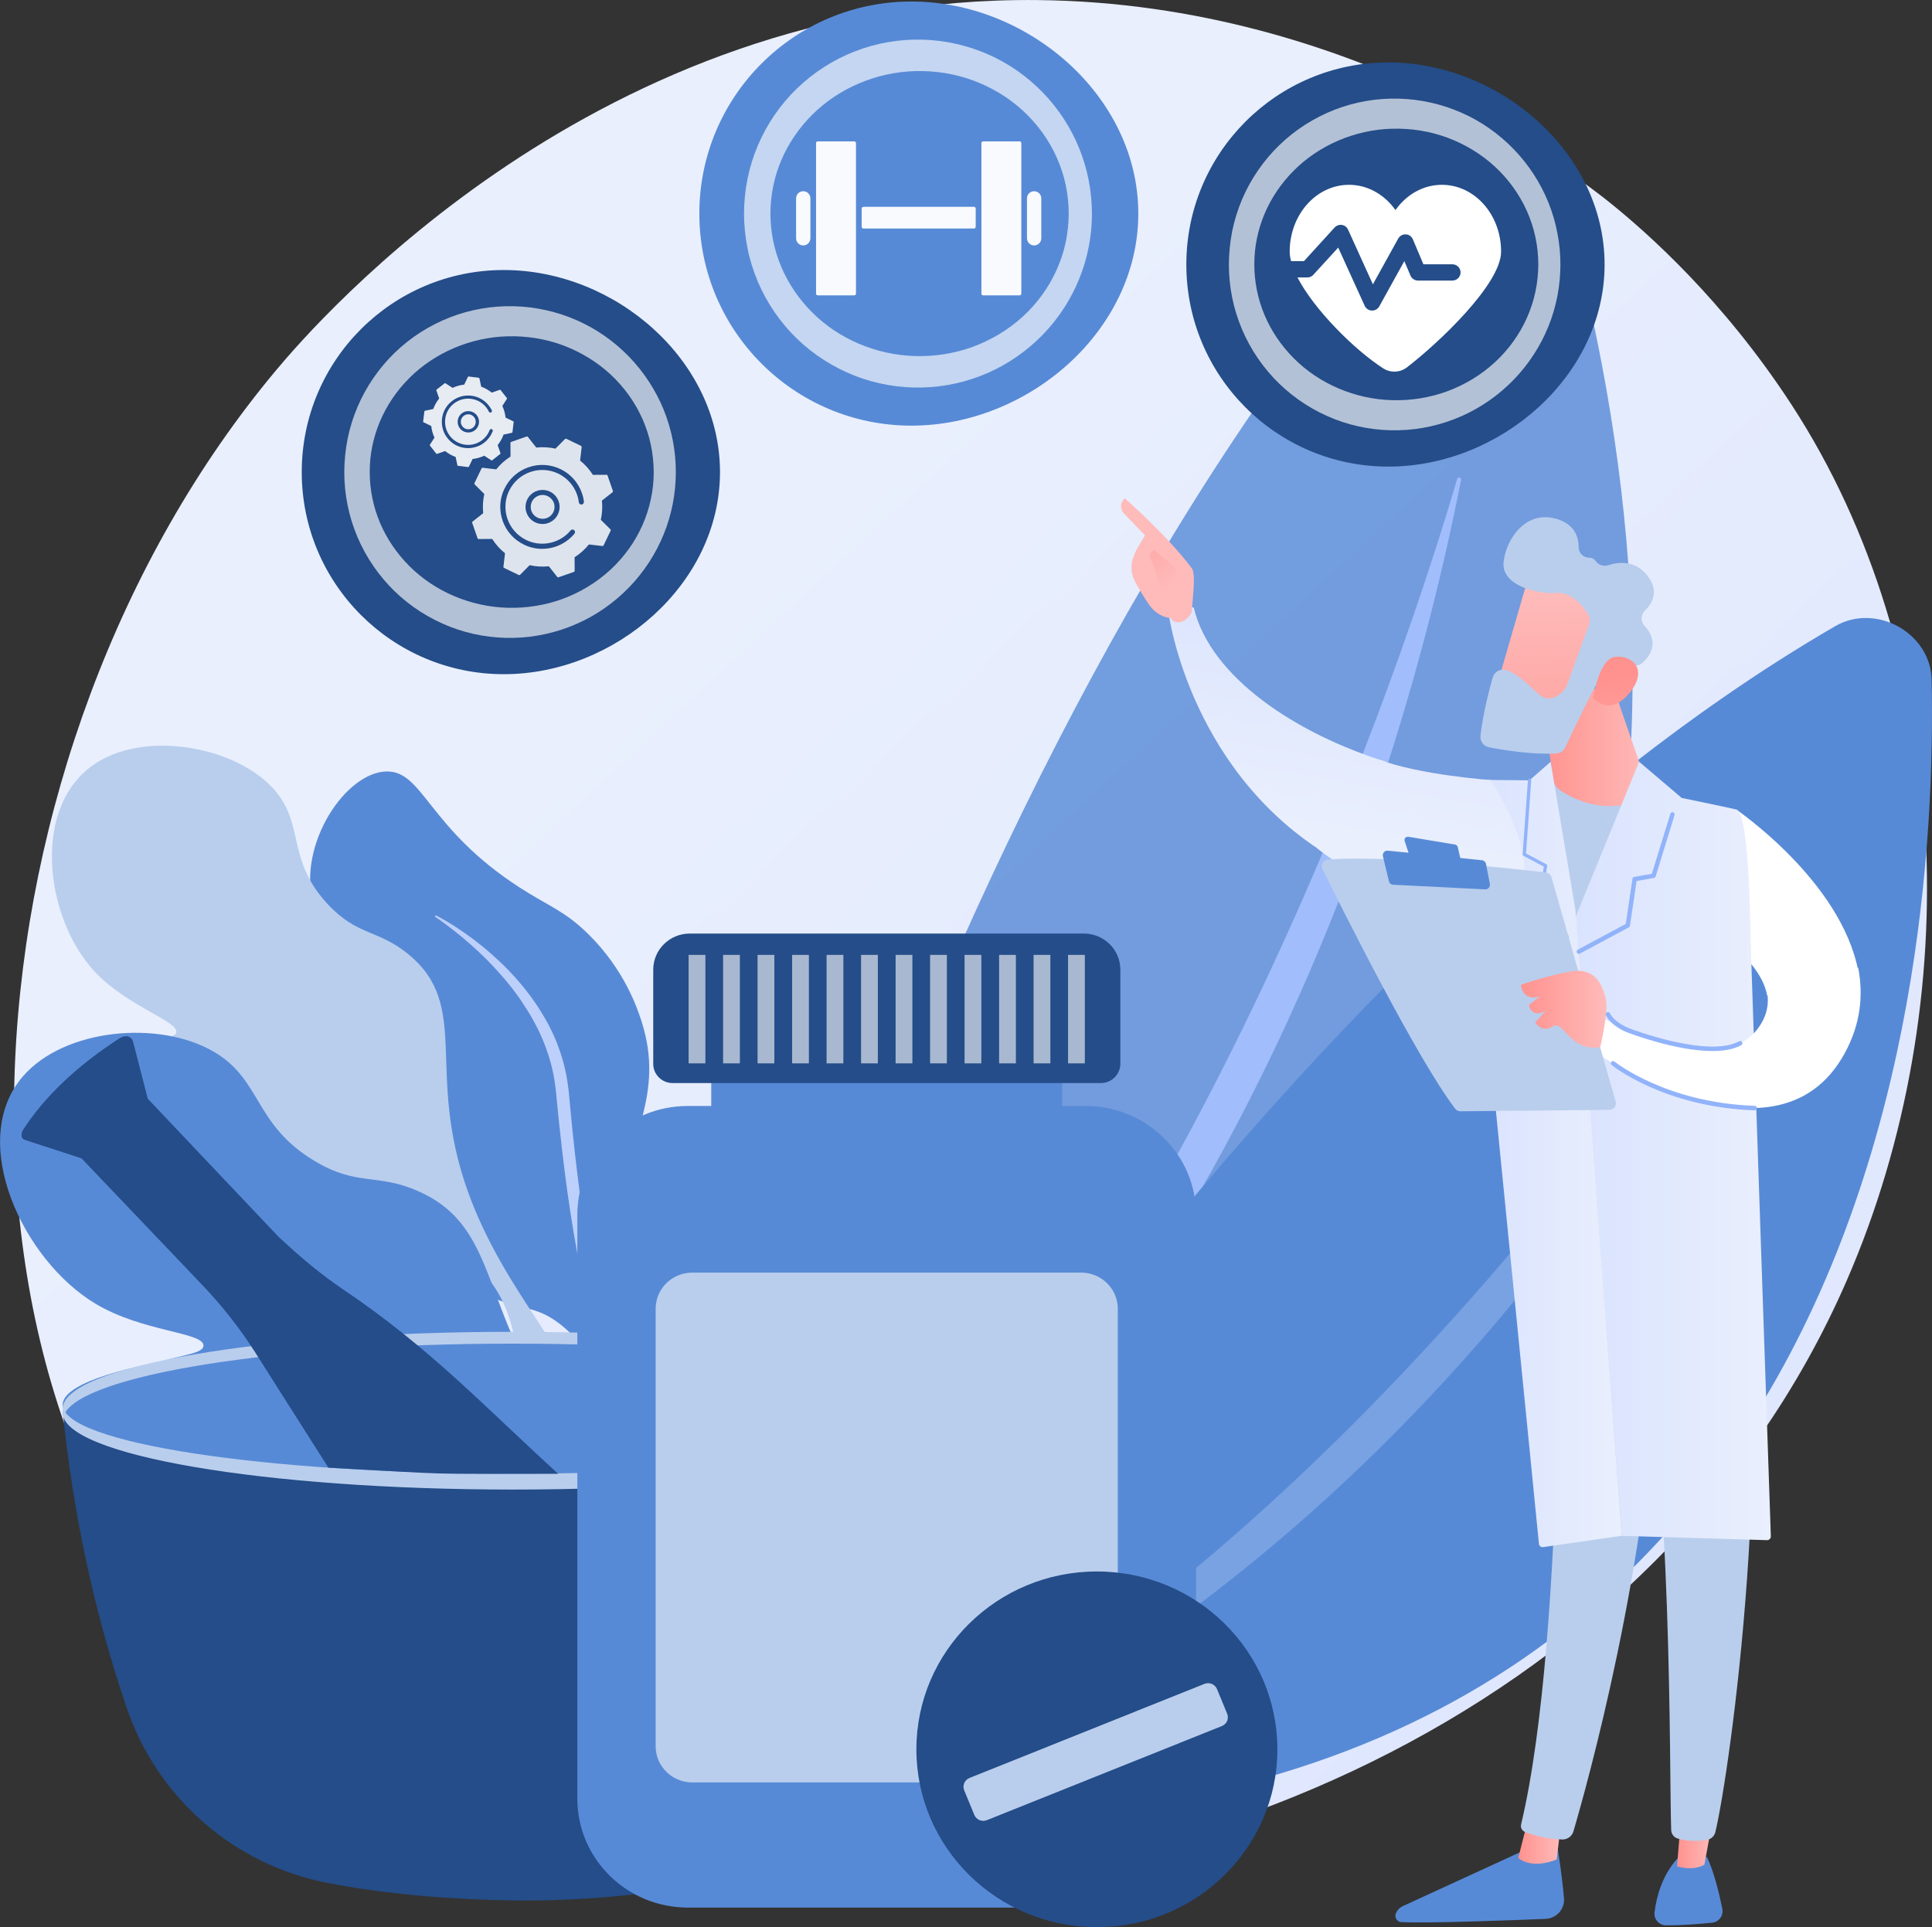 <svg width="441" height="440" viewBox="0 0 441 440" fill="none" xmlns="http://www.w3.org/2000/svg">
<rect x="0" y="0" width="441" height="440" fill="#333333" stroke="none"/>
<path d="M421.554 292.317C377.322 394.067 260.554 437.784 169.058 430.32C144.084 428.293 93.82 424.191 54.567 387.671C-20.797 317.538 -9.189 170.924 62.955 84.606C72.254 73.48 136.56 -0.99 236.773 0.015C310.142 0.738 361.646 41.533 367.914 46.624C375.83 53.051 393.265 68.294 409.004 92.494C445.948 149.348 449.199 228.721 421.554 292.317Z" fill="url(#paint0_linear_232_2101)"/>
<g opacity="0.81">
<path d="M155.676 397.555C155.676 397.555 211.861 164.277 330.42 38.028C338.384 29.543 353.101 33.015 356.337 44.188C377.95 118.878 419.905 345.132 155.676 397.555Z" fill="#578AD6"/>
<path d="M179.802 382.753C179.205 383.302 180.006 384.198 180.666 383.727C205.107 366.441 299.492 281.207 333.514 109.544C333.624 108.994 332.776 108.774 332.619 109.308C320.949 149.065 273.104 295.57 179.802 382.753Z" fill="#91B3FA"/>
</g>
<path d="M173.205 414.103C173.205 414.103 280.785 223.08 418.915 142.953C428.198 137.563 440.702 144.508 440.921 155.226C442.398 226.835 425.528 437.548 173.205 414.103Z" fill="#578AD6"/>
<g opacity="0.34">
<path d="M198.682 407.409C198.007 407.739 198.51 408.729 199.232 408.493C225.589 399.693 331.865 349.376 404.386 206.879C404.622 206.423 403.899 205.999 403.632 206.439C383.385 238.433 304.44 355.08 198.682 407.409Z" fill="#BDD0FB"/>
</g>
<path d="M148.026 357.39C148.34 357.484 150.178 357.987 151.843 357.217C161.833 352.597 132.963 316.753 140.644 276.32C143.769 259.836 151.623 249.7 146.518 233.435C145.592 230.481 142.623 221.414 134.172 213.148C128.863 207.947 125.36 206.957 118.685 202.667C97.747 189.184 96.647 176.031 88.275 176.126C78.93 176.236 67.871 192.751 71.484 206.376C75.458 221.383 94.747 223.535 95.972 236.751C96.93 247.028 85.511 248.49 85.118 260.983C84.584 277.577 104.156 291.217 106.653 292.898C117.742 300.425 120.711 296.67 128.046 302.468C147.963 318.245 136.356 354.184 148.026 357.39Z" fill="#578AD6"/>
<path d="M99.475 208.968C101.046 209.77 102.538 210.665 103.998 211.608C105.459 212.551 106.889 213.557 108.271 214.61C109.653 215.663 111.004 216.763 112.292 217.91C113.58 219.073 114.837 220.235 116.03 221.477C116.643 222.09 117.193 222.734 117.79 223.363C118.339 224.023 118.92 224.651 119.455 225.327C119.989 225.987 120.538 226.663 121.025 227.354C121.277 227.7 121.544 228.03 121.779 228.391L122.502 229.444C122.989 230.135 123.413 230.874 123.868 231.597C124.308 232.32 124.701 233.074 125.125 233.797C125.502 234.551 125.895 235.29 126.24 236.06L126.743 237.207C126.916 237.584 127.088 237.977 127.214 238.37C128.423 241.481 129.256 244.718 129.664 247.971L129.821 249.197L129.931 250.375L130.151 252.748C130.293 254.32 130.465 255.907 130.607 257.478C131.251 263.78 132.005 270.081 132.884 276.367C134.659 288.938 137 301.447 140.707 313.767C142.482 320.005 143.817 326.275 144.995 332.577C146.157 338.878 147.1 345.18 147.838 351.497L147.445 351.528C146.346 345.243 145.058 338.973 143.675 332.734C142.968 329.623 142.23 326.495 141.413 323.4C140.612 320.304 139.764 317.208 138.775 314.16C136.748 308.031 135.068 301.745 133.654 295.475C132.272 289.19 131.141 282.888 130.167 276.571C129.193 270.254 128.439 263.921 127.748 257.588C127.591 256.001 127.402 254.43 127.261 252.843L127.026 250.47L126.916 249.275L126.774 248.128C126.413 245.08 125.659 242.031 124.559 239.093C124.308 238.354 123.978 237.631 123.68 236.893C123.366 236.17 123.02 235.447 122.675 234.724C122.298 234.017 121.936 233.31 121.544 232.603C121.135 231.911 120.758 231.204 120.303 230.528C118.591 227.778 116.643 225.138 114.428 222.655C113.344 221.398 112.198 220.188 111.02 218.994C109.826 217.815 108.601 216.653 107.328 215.537C104.784 213.321 102.114 211.168 99.255 209.267L99.475 208.968Z" fill="#BDD0FB"/>
<path d="M122.879 316.517C124.465 317.067 126.853 317.036 128.125 315.904C133.041 311.536 115.433 295.994 106.857 272.203C96.93 244.656 107.69 229.774 93.239 217.879C86.296 212.159 81.537 213.73 74.704 206.313C65.186 195.989 69.725 187.864 62.17 179.803C53.483 170.547 33.959 166.901 22.43 173.894C6.927 183.276 10.037 209.346 21.566 221.776C29.058 229.853 41.059 233.2 40.211 235.809C39.394 238.291 28.744 234.363 23.985 238.841C17.765 244.703 23.043 263.686 34.855 269.233C45.74 274.34 61.039 267.536 62.374 270.459C62.892 271.606 60.536 272.674 60.709 274.183C61.039 276.87 69.348 279.809 97.747 282.197C105.977 285.717 110.203 290.023 112.543 293.37C119.486 303.254 116.8 314.459 122.879 316.517Z" fill="#B9CEED"/>
<path d="M40.839 192.704C42.127 198.534 43.996 204.254 46.604 209.723C49.195 215.191 52.494 220.346 56.452 225.076C58.431 227.433 60.552 229.727 62.767 231.943C63.898 233.043 64.997 234.143 66.159 235.227C67.29 236.327 68.437 237.411 69.599 238.496L76.558 245.017L78.285 246.667L79.998 248.348C81.144 249.464 82.259 250.596 83.375 251.727C85.621 253.99 87.788 256.3 89.94 258.641C91.008 259.82 92.076 260.983 93.097 262.193L94.653 263.984L96.176 265.791L97.7 267.598L99.192 269.437L100.684 271.276L102.145 273.13L103.59 275L104.988 276.886C105.915 278.143 106.857 279.4 107.752 280.688L109.103 282.606L109.779 283.564L110.423 284.538C111.271 285.843 112.15 287.147 112.983 288.451L115.433 292.411C116.234 293.731 116.973 295.098 117.742 296.434C120.727 301.84 123.381 307.403 125.47 313.091L125.125 313.186C122.517 307.67 119.533 302.296 116.282 297.078L115.041 295.13C114.617 294.486 114.24 293.826 113.784 293.181L111.177 289.347C109.37 286.833 107.58 284.303 105.695 281.836C104.768 280.594 103.81 279.368 102.836 278.143L101.391 276.304L99.899 274.497L98.422 272.69L96.914 270.898L95.406 269.107L93.867 267.347C89.736 262.648 85.479 258.028 81.034 253.566C76.589 249.103 71.971 244.781 67.353 240.381C66.206 239.281 65.044 238.181 63.913 237.066C62.767 235.95 61.667 234.787 60.552 233.656C58.353 231.33 56.217 228.957 54.253 226.458C53.766 225.83 53.311 225.186 52.824 224.557L52.117 223.598L51.457 222.608C51.017 221.948 50.562 221.304 50.154 220.628L48.944 218.617C48.52 217.957 48.174 217.25 47.813 216.558L47.263 215.521C47.075 215.176 46.902 214.83 46.745 214.484C46.101 213.07 45.426 211.687 44.86 210.257C42.567 204.553 41.075 198.644 40.478 192.72L40.839 192.704Z" fill="#B9CEED"/>
<path d="M162.32 369.317C164.189 369.427 166.671 368.689 167.582 367.086C171.116 360.895 147.037 349.439 129.382 326.355C108.946 299.625 114.727 280.343 95.296 271.873C85.951 267.803 81.553 270.93 71.704 264.99C57.976 256.725 59.767 246.589 48.913 240.177C36.441 232.807 14.702 234.756 5.215 245.756C-7.555 260.543 5.215 287.729 21.817 297.66C32.593 304.103 46.384 304.119 46.447 307.183C46.51 310.106 33.928 309.085 30.598 315.339C26.231 323.542 38.687 342.415 53.075 344.835C66.316 347.066 79.825 335.123 82.291 337.873C83.265 338.957 81.176 340.812 81.914 342.383C83.249 345.196 93.003 345.856 123.554 339.869C133.434 341.189 139.434 344.552 143.11 347.459C153.916 356.039 155.204 368.925 162.32 369.317Z" fill="#578AD6"/>
<path d="M31.305 260.496C34.776 266.405 38.828 271.999 43.541 277.106C48.237 282.213 53.578 286.786 59.437 290.699C62.374 292.648 65.421 294.47 68.547 296.215C70.133 297.063 71.688 297.928 73.29 298.745C74.877 299.578 76.479 300.41 78.081 301.228L87.741 306.178L90.16 307.435L92.563 308.723C94.166 309.572 95.752 310.468 97.338 311.348C100.511 313.108 103.637 314.962 106.731 316.832C108.271 317.775 109.826 318.718 111.334 319.708L113.611 321.169L115.873 322.662L118.135 324.155L120.365 325.679L122.596 327.203L124.795 328.775L126.978 330.346L129.13 331.965C130.56 333.049 132.005 334.118 133.403 335.233L135.523 336.899L136.575 337.732L137.612 338.58C138.979 339.728 140.361 340.875 141.712 342.022L145.717 345.558C147.052 346.752 148.309 347.993 149.613 349.203C154.717 354.138 159.524 359.323 163.796 364.839L163.482 365.043C158.739 359.873 153.665 354.986 148.34 350.335L146.33 348.606C145.654 348.04 145.01 347.443 144.319 346.893L140.204 343.546C137.392 341.362 134.596 339.193 131.722 337.088C130.308 336.019 128.847 334.998 127.387 333.976L125.203 332.436L122.989 330.928L120.79 329.419L118.559 327.942L116.329 326.465L114.067 325.019C108.019 321.185 101.894 317.492 95.611 314.019C89.328 310.546 82.935 307.262 76.495 303.915C74.893 303.082 73.275 302.233 71.688 301.369C70.086 300.505 68.516 299.593 66.929 298.698C63.788 296.859 60.678 294.926 57.709 292.836C56.971 292.302 56.248 291.752 55.526 291.202L54.442 290.385L53.389 289.52C52.698 288.939 51.976 288.389 51.3 287.792L49.29 285.985C48.599 285.388 47.986 284.743 47.358 284.115L46.415 283.156C46.101 282.842 45.787 282.528 45.489 282.182C44.31 280.862 43.085 279.558 41.97 278.19C37.493 272.722 33.771 266.798 30.975 260.59L31.305 260.496Z" fill="url(#paint1_linear_232_2101)"/>
<path d="M219.856 322.096H14.309C16.634 345.431 21.488 368.013 28.901 389.856C35.891 410.457 53.389 425.747 74.736 429.88C89.108 432.661 104.58 433.73 117.837 433.887C131.706 434.044 146.644 432.709 159.917 430.241C182.017 426.156 200.175 410.331 207.086 388.944C214.782 365.121 219.149 342.336 219.856 322.096Z" fill="#244D89"/>
<path d="M117.083 340.073C173.843 340.073 219.856 332.214 219.856 322.52C219.856 312.825 173.843 304.967 117.083 304.967C60.322 304.967 14.309 312.825 14.309 322.52C14.309 332.214 60.322 340.073 117.083 340.073Z" fill="#B9CEED"/>
<path d="M117.083 336.458C173.843 336.458 219.856 329.409 219.856 320.713C219.856 312.016 173.843 304.967 117.083 304.967C60.322 304.967 14.309 312.016 14.309 320.713C14.309 329.409 60.322 336.458 117.083 336.458Z" fill="#578AD6"/>
<path d="M117.083 306.759C171.179 306.759 215.505 313.909 219.557 322.991C219.762 322.551 219.856 322.096 219.856 321.64C219.856 311.929 173.849 304.056 117.083 304.056C60.316 304.056 14.309 311.929 14.309 321.64C14.309 322.096 14.404 322.551 14.608 322.991C18.645 313.909 62.986 306.759 117.083 306.759Z" fill="#B9CEED"/>
<path d="M32.985 250.061L63.599 282.385C69.159 287.555 73.448 291.075 78.16 294.265C98.249 307.795 110.391 320.98 127.418 336.474C94.165 336.474 105.585 336.725 74.955 335.075C57.457 307.512 70.322 327.784 58.321 308.864C54.85 303.395 50.845 298.288 46.384 293.59L17.482 263.277L32.985 250.061Z" fill="#244D89"/>
<path d="M33.724 250.816L30.409 237.945C30.048 236.547 28.776 236.17 27.284 237.05C17.466 243.367 10.037 250.517 5.183 258.076C4.775 258.908 4.743 259.946 5.67 260.244L18.597 264.456C22.147 259.364 27.127 254.807 33.724 250.816Z" fill="#244D89"/>
<path d="M242.443 240.287H162.351V262.004H242.443V240.287Z" fill="#578AD6"/>
<path d="M247.815 435.506H156.995C143.078 435.506 131.785 424.38 131.785 410.661V277.341C131.785 263.623 143.063 252.497 156.995 252.497H247.815C261.732 252.497 273.025 263.623 273.025 277.341V410.661C273.025 424.38 261.732 435.506 247.815 435.506Z" fill="#578AD6"/>
<path d="M246.778 406.937H158.032C153.414 406.937 149.66 403.244 149.66 398.687V298.792C149.66 294.234 153.398 290.542 158.032 290.542H246.778C251.396 290.542 255.15 294.234 255.15 298.792V398.687C255.15 403.244 251.396 406.937 246.778 406.937Z" fill="#B9CEED"/>
<path d="M251.286 247.264H153.524C151.089 247.264 149.11 245.316 149.11 242.911V221.367C149.11 216.826 152.848 213.133 157.466 213.133H247.375C251.993 213.133 255.731 216.81 255.731 221.367V242.911C255.7 245.316 253.721 247.264 251.286 247.264Z" fill="#244D89"/>
<path opacity="0.6" d="M161.016 218.004H157.184V242.77H161.016V218.004Z" fill="white"/>
<path opacity="0.6" d="M168.886 218.004H165.053V242.77H168.886V218.004Z" fill="white"/>
<path opacity="0.6" d="M176.755 218.004H172.922V242.77H176.755V218.004Z" fill="white"/>
<path opacity="0.6" d="M184.64 218.004H180.807V242.77H184.64V218.004Z" fill="white"/>
<path opacity="0.6" d="M192.509 218.004H188.677V242.77H192.509V218.004Z" fill="white"/>
<path opacity="0.6" d="M200.379 218.004H196.546V242.77H200.379V218.004Z" fill="white"/>
<path opacity="0.6" d="M208.264 218.004H204.431V242.77H208.264V218.004Z" fill="white"/>
<path opacity="0.6" d="M216.133 218.004H212.301V242.77H216.133V218.004Z" fill="white"/>
<path opacity="0.6" d="M224.003 218.004H220.17V242.77H224.003V218.004Z" fill="white"/>
<path opacity="0.6" d="M231.888 218.004H228.055V242.77H231.888V218.004Z" fill="white"/>
<path opacity="0.6" d="M239.757 218.004H235.925V242.77H239.757V218.004Z" fill="white"/>
<path opacity="0.6" d="M247.627 218.004H243.794V242.77H247.627V218.004Z" fill="white"/>
<path d="M250.375 439.984C273.13 439.984 291.576 421.805 291.576 399.379C291.576 376.953 273.13 358.773 250.375 358.773C227.621 358.773 209.175 376.953 209.175 399.379C209.175 421.805 227.621 439.984 250.375 439.984Z" fill="#244D89"/>
<path d="M278.9 394.067L225.275 415.548C224.144 416.004 222.872 415.47 222.4 414.354L220.091 408.744C219.636 407.629 220.17 406.371 221.301 405.916L274.926 384.434C276.057 383.978 277.329 384.513 277.8 385.628L280.109 391.238C280.58 392.354 280.031 393.611 278.9 394.067Z" fill="#B9CEED"/>
<path d="M366.264 60.39C366.264 85.878 342.373 106.527 316.912 106.527C291.434 106.527 270.795 85.878 270.795 60.39C270.795 34.901 291.434 14.252 316.912 14.252C342.373 14.252 366.264 34.917 366.264 60.39Z" fill="#244D89"/>
<path opacity="0.65" d="M356.18 60.389C356.18 65.214 355.254 70.07 353.431 74.548C351.609 79.042 348.923 83.175 345.531 86.68C342.154 90.168 338.085 93.044 333.577 95.024C329.085 97.004 324.184 98.12 319.237 98.23C314.289 98.355 309.278 97.507 304.613 95.684C299.948 93.861 295.628 91.111 292.016 87.607C288.403 84.102 285.481 79.859 283.502 75.192C282.513 72.851 281.759 70.431 281.256 67.932C280.754 65.45 280.502 62.904 280.502 60.374C280.518 57.844 280.769 55.314 281.256 52.815C281.759 50.332 282.513 47.897 283.502 45.555C285.481 40.888 288.403 36.645 292.016 33.141C295.628 29.637 299.948 26.887 304.613 25.064C309.278 23.241 314.289 22.392 319.237 22.518C324.184 22.644 329.085 23.744 333.577 25.724C338.07 27.688 342.138 30.564 345.531 34.068C348.908 37.572 351.609 41.705 353.431 46.2C355.254 50.725 356.18 55.565 356.18 60.389ZM351.138 60.389C351.122 58.3 350.918 56.209 350.479 54.167C350.054 52.124 349.395 50.128 348.546 48.211C346.834 44.377 344.321 40.888 341.195 38.012C338.07 35.137 334.331 32.889 330.342 31.412C326.336 29.935 322.048 29.275 317.791 29.385C309.278 29.605 301.095 33.157 295.346 38.924C292.471 41.8 290.178 45.178 288.639 48.84C287.099 52.501 286.298 56.429 286.314 60.374C286.314 64.318 287.099 68.262 288.639 71.908C290.178 75.57 292.471 78.948 295.346 81.824C301.079 87.591 309.278 91.142 317.791 91.362C322.048 91.472 326.336 90.812 330.342 89.335C334.347 87.858 338.07 85.611 341.195 82.735C344.321 79.859 346.85 76.371 348.546 72.537C349.395 70.62 350.054 68.624 350.479 66.581C350.903 64.57 351.122 62.495 351.138 60.389Z" fill="white"/>
<path d="M329.132 42.192C324.844 42.192 321.011 44.44 318.53 47.959C316.048 44.455 312.231 42.192 307.927 42.192C300.451 42.192 294.387 49.012 294.387 57.435C294.387 58.111 294.497 58.849 294.702 59.62H297.639L304.644 51.935C305.068 51.48 305.697 51.26 306.309 51.354C306.922 51.448 307.456 51.857 307.707 52.422L313.378 64.915L319.158 54.465C319.504 53.837 320.179 53.475 320.886 53.507C321.593 53.538 322.221 53.978 322.504 54.638L324.907 60.342H331.535C332.556 60.342 333.389 61.175 333.389 62.197C333.389 63.218 332.556 64.051 331.535 64.051H323.666C322.912 64.051 322.237 63.595 321.954 62.919L320.556 59.604L314.838 69.944C314.509 70.541 313.88 70.902 313.205 70.902C313.173 70.902 313.158 70.902 313.126 70.902C312.42 70.871 311.791 70.447 311.508 69.818L305.461 56.524L299.791 62.731C299.445 63.124 298.943 63.344 298.424 63.344H296.162C300.011 70.761 309.247 79.938 315.765 84.118C317.414 85.171 319.551 85.077 321.106 83.898C328.362 78.335 342.64 64.852 342.64 57.451C342.656 49.012 336.609 42.192 329.132 42.192Z" fill="white"/>
<path d="M259.831 48.761C259.831 75.507 234.762 97.177 208.028 97.177C181.294 97.177 159.634 75.491 159.634 48.761C159.634 22.016 181.31 0.346 208.028 0.346C234.746 0.33 259.831 22.016 259.831 48.761Z" fill="#578AD6"/>
<path opacity="0.65" d="M249.244 48.761C249.26 53.837 248.27 58.913 246.354 63.627C244.454 68.341 241.626 72.694 238.076 76.356C234.527 80.033 230.254 83.034 225.542 85.109C220.83 87.198 215.678 88.346 210.494 88.471C205.311 88.597 200.049 87.701 195.148 85.8C190.263 83.883 185.724 81.007 181.923 77.33C178.121 73.653 175.058 69.19 172.985 64.303C171.948 61.851 171.147 59.306 170.629 56.681C170.111 54.073 169.844 51.417 169.828 48.761C169.844 46.106 170.095 43.45 170.629 40.841C171.147 38.233 171.948 35.671 172.985 33.22C175.058 28.317 178.121 23.87 181.923 20.193C185.724 16.516 190.247 13.624 195.148 11.723C200.049 9.806 205.295 8.926 210.494 9.051C215.678 9.177 220.83 10.34 225.542 12.414C230.27 14.489 234.527 17.49 238.076 21.167C241.626 24.844 244.454 29.181 246.354 33.896C248.255 38.594 249.244 43.686 249.244 48.761ZM243.951 48.761C243.935 46.561 243.715 44.377 243.26 42.224C242.804 40.071 242.113 37.981 241.218 35.97C239.427 31.947 236.773 28.286 233.49 25.268C230.207 22.251 226.296 19.894 222.086 18.354C217.877 16.814 213.369 16.107 208.908 16.233C199.97 16.468 191.378 20.193 185.347 26.243C182.331 29.26 179.928 32.811 178.31 36.646C176.692 40.48 175.86 44.613 175.86 48.761C175.86 52.91 176.692 57.027 178.31 60.877C179.928 64.711 182.331 68.263 185.347 71.28C191.378 77.346 199.955 81.054 208.908 81.29C213.369 81.416 217.877 80.709 222.086 79.168C226.28 77.613 230.207 75.271 233.49 72.254C236.773 69.237 239.427 65.576 241.218 61.553C242.113 59.541 242.804 57.451 243.26 55.298C243.7 53.146 243.935 50.946 243.951 48.761Z" fill="white"/>
<g opacity="0.96">
<path d="M194.991 67.43H186.666C186.446 67.43 186.273 67.257 186.273 67.037V32.67C186.273 32.45 186.446 32.277 186.666 32.277H194.991C195.211 32.277 195.384 32.45 195.384 32.67V67.037C195.384 67.257 195.211 67.43 194.991 67.43Z" fill="white"/>
<path d="M183.352 56.037C182.457 56.037 181.718 55.314 181.718 54.403V45.289C181.718 44.393 182.441 43.654 183.352 43.654C184.247 43.654 184.985 44.377 184.985 45.289V54.403C184.97 55.314 184.247 56.037 183.352 56.037Z" fill="white"/>
<path d="M224.411 67.43H232.736C232.956 67.43 233.128 67.257 233.128 67.037V32.67C233.128 32.45 232.956 32.277 232.736 32.277H224.411C224.191 32.277 224.018 32.45 224.018 32.67V67.037C224.018 67.257 224.191 67.43 224.411 67.43Z" fill="white"/>
<path d="M236.05 56.037C236.945 56.037 237.684 55.314 237.684 54.403V45.289C237.684 44.393 236.961 43.654 236.05 43.654C235.155 43.654 234.417 44.377 234.417 45.289V54.403C234.432 55.314 235.155 56.037 236.05 56.037Z" fill="white"/>
<path d="M222.322 52.172H197.08C196.86 52.172 196.687 51.999 196.687 51.779V47.614C196.687 47.395 196.86 47.222 197.08 47.222H222.322C222.542 47.222 222.714 47.395 222.714 47.614V51.779C222.714 51.983 222.542 52.172 222.322 52.172Z" fill="white"/>
</g>
<path d="M164.346 107.784C164.346 133.273 140.455 153.921 114.994 153.921C89.532 153.921 68.877 133.257 68.877 107.784C68.877 82.296 89.516 61.647 114.994 61.647C140.471 61.647 164.346 82.296 164.346 107.784Z" fill="#244D89"/>
<path opacity="0.65" d="M154.262 107.784C154.262 112.608 153.335 117.464 151.513 121.943C149.691 126.437 147.005 130.57 143.612 134.074C140.235 137.563 136.167 140.438 131.659 142.418C127.167 144.398 122.266 145.514 117.318 145.624C112.371 145.75 107.36 144.901 102.695 143.078C98.03 141.255 93.71 138.505 90.097 135.001C86.485 131.497 83.563 127.254 81.584 122.587C80.594 120.245 79.841 117.825 79.338 115.327C78.835 112.844 78.584 110.298 78.584 107.768C78.6 105.238 78.851 102.708 79.338 100.21C79.841 97.727 80.594 95.291 81.584 92.95C83.563 88.283 86.485 84.04 90.097 80.535C93.71 77.031 98.03 74.281 102.695 72.458C107.36 70.635 112.371 69.787 117.318 69.913C122.266 70.038 127.167 71.138 131.659 73.118C136.151 75.083 140.22 77.958 143.612 81.463C146.99 84.967 149.691 89.1 151.513 93.594C153.335 98.104 154.278 102.944 154.262 107.784ZM149.22 107.784C149.204 105.694 149 103.604 148.56 101.561C148.136 99.518 147.476 97.523 146.628 95.605C144.916 91.771 142.403 88.283 139.277 85.407C136.151 82.531 132.413 80.284 128.423 78.807C124.418 77.33 120.13 76.67 115.873 76.78C107.36 77 99.176 80.551 93.427 86.318C90.553 89.194 88.26 92.573 86.72 96.234C85.181 99.895 84.38 103.824 84.396 107.768C84.396 111.713 85.181 115.657 86.72 119.303C88.26 122.964 90.553 126.343 93.427 129.218C99.161 134.985 107.36 138.537 115.873 138.757C120.13 138.867 124.418 138.207 128.423 136.73C132.429 135.253 136.151 133.005 139.277 130.13C142.403 127.254 144.932 123.765 146.628 119.931C147.476 118.014 148.136 116.018 148.56 113.975C149 111.964 149.22 109.874 149.22 107.784Z" fill="white"/>
<g opacity="0.89">
<path d="M106.684 94.6C106.574 94.616 106.449 94.647 106.339 94.678C106.025 94.788 105.758 94.977 105.538 95.244C104.957 95.983 105.098 97.067 105.852 97.648C106.213 97.931 106.669 98.057 107.109 97.994C107.564 97.931 107.957 97.711 108.239 97.35C108.821 96.611 108.679 95.527 107.925 94.946C107.58 94.663 107.14 94.537 106.684 94.6Z" fill="white"/>
<path d="M115.7 90.876L114.255 89.037C114.208 88.99 114.145 88.959 114.083 88.99L112.245 89.634C111.507 89.053 110.706 88.597 109.842 88.283L109.433 86.381C109.418 86.319 109.37 86.271 109.292 86.256L106.967 85.957C106.904 85.941 106.841 85.989 106.81 86.051L105.962 87.811C105.051 87.906 104.156 88.157 103.307 88.55L101.674 87.497C101.611 87.466 101.548 87.466 101.485 87.513L99.647 88.959C99.6 89.006 99.569 89.069 99.6 89.131L100.244 90.97C99.663 91.709 99.208 92.51 98.894 93.374L96.993 93.783C96.93 93.799 96.883 93.846 96.867 93.924L96.585 96.25C96.569 96.313 96.616 96.376 96.679 96.407L98.438 97.256C98.532 98.167 98.784 99.063 99.176 99.911L98.124 101.546C98.093 101.609 98.093 101.671 98.14 101.734L99.585 103.573C99.632 103.62 99.695 103.651 99.757 103.62L101.595 102.976C102.333 103.557 103.135 104.013 103.998 104.327L104.407 106.229C104.423 106.291 104.47 106.339 104.548 106.354L106.873 106.637C106.936 106.653 106.999 106.606 107.03 106.543L107.878 104.783C108.789 104.689 109.685 104.437 110.533 104.044L112.166 105.097C112.229 105.129 112.292 105.129 112.355 105.081L114.193 103.636C114.24 103.589 114.271 103.526 114.24 103.463L113.596 101.624C114.177 100.886 114.632 100.084 114.946 99.22L116.847 98.811C116.91 98.796 116.957 98.749 116.973 98.67L117.255 96.344C117.271 96.281 117.224 96.219 117.161 96.187L115.402 95.339C115.308 94.427 115.056 93.531 114.664 92.683L115.716 91.049C115.748 91.001 115.732 90.923 115.7 90.876ZM112.088 94.16C111.899 94.254 111.679 94.176 111.601 93.987C111.444 93.657 111.24 93.327 111.004 93.029C110.14 91.913 108.883 91.221 107.485 91.049C106.088 90.876 104.705 91.269 103.606 92.133C102.491 92.997 101.799 94.254 101.627 95.653C101.532 96.454 101.611 97.256 101.862 97.994C102.051 98.544 102.333 99.079 102.71 99.55C103.574 100.666 104.831 101.357 106.229 101.53C107.627 101.703 109.009 101.31 110.109 100.446C110.863 99.849 111.444 99.079 111.774 98.183C111.852 97.994 112.056 97.9 112.245 97.979C112.355 98.026 112.433 98.104 112.465 98.199C112.496 98.277 112.496 98.371 112.465 98.45C112.072 99.456 111.428 100.351 110.564 101.027C110.03 101.451 109.433 101.781 108.789 101.986C107.941 102.269 107.046 102.379 106.135 102.269C104.548 102.08 103.119 101.279 102.129 100.006C101.705 99.471 101.375 98.874 101.171 98.246C100.888 97.397 100.778 96.501 100.888 95.59C101.077 94.003 101.878 92.573 103.15 91.583C104.407 90.593 105.978 90.153 107.58 90.341C109.166 90.53 110.596 91.331 111.585 92.604C111.601 92.62 111.617 92.651 111.632 92.667C111.836 92.934 112.009 93.201 112.166 93.5C112.182 93.516 112.182 93.547 112.198 93.563C112.198 93.563 112.198 93.579 112.213 93.579C112.229 93.61 112.245 93.641 112.261 93.673C112.261 93.689 112.276 93.704 112.276 93.72C112.323 93.877 112.261 94.066 112.088 94.16ZM108.836 97.79C108.538 98.183 108.129 98.45 107.705 98.607C106.951 98.859 106.088 98.749 105.412 98.23C104.344 97.413 104.156 95.873 104.972 94.804C105.365 94.286 105.946 93.956 106.59 93.877C107.234 93.799 107.878 93.971 108.397 94.364C109.465 95.181 109.653 96.721 108.836 97.79Z" fill="white"/>
</g>
<g opacity="0.85">
<path d="M124.402 113.064C124.214 113.033 124.041 113.001 123.853 113.001C123.319 113.001 122.816 113.159 122.36 113.457C121.104 114.29 120.758 115.971 121.591 117.229C121.999 117.841 122.612 118.25 123.319 118.391C124.025 118.533 124.764 118.391 125.36 117.999C126.617 117.166 126.963 115.484 126.13 114.227C125.722 113.63 125.109 113.206 124.402 113.064Z" fill="white"/>
<path d="M139.905 112.09L138.68 108.57C138.649 108.46 138.555 108.397 138.445 108.397L135.335 108.413C134.534 107.156 133.544 106.056 132.413 105.144L132.774 102.064C132.79 101.954 132.727 101.844 132.633 101.797L129.272 100.178C129.177 100.131 129.052 100.147 128.973 100.226L126.79 102.426C125.376 102.111 123.9 102.017 122.407 102.174L120.491 99.739C120.428 99.66 120.303 99.613 120.208 99.66L116.69 100.886C116.58 100.917 116.517 101.011 116.517 101.121L116.533 104.233C115.276 105.034 114.177 106.024 113.266 107.156L110.187 106.794C110.077 106.778 109.967 106.841 109.92 106.936L108.302 110.298C108.255 110.393 108.271 110.518 108.349 110.597L110.548 112.781C110.234 114.196 110.14 115.673 110.297 117.166L107.862 119.083C107.784 119.146 107.737 119.271 107.784 119.366L109.009 122.886C109.041 122.996 109.135 123.058 109.245 123.058L112.355 123.043C113.156 124.3 114.145 125.4 115.276 126.311L114.915 129.391C114.899 129.501 114.962 129.611 115.056 129.658L118.418 131.277C118.512 131.324 118.638 131.308 118.716 131.23L120.9 129.03C122.313 129.344 123.79 129.438 125.282 129.281L127.198 131.717C127.261 131.796 127.387 131.843 127.481 131.796L130.999 130.57C131.109 130.538 131.172 130.444 131.172 130.334L131.156 127.223C132.413 126.421 133.513 125.431 134.424 124.3L137.502 124.661C137.612 124.677 137.722 124.614 137.769 124.52L139.387 121.157C139.434 121.063 139.419 120.937 139.34 120.858L137.141 118.674C137.455 117.26 137.549 115.783 137.392 114.29L139.827 112.373C139.905 112.31 139.937 112.2 139.905 112.09ZM132.774 115.186C132.46 115.233 132.162 114.997 132.13 114.683C132.052 114.086 131.926 113.504 131.722 112.938C130.984 110.817 129.46 109.12 127.434 108.13C125.408 107.156 123.13 107.03 121.01 107.768C118.889 108.507 117.193 110.031 116.203 112.058C115.638 113.221 115.371 114.463 115.371 115.704C115.371 116.631 115.528 117.574 115.842 118.486C116.58 120.607 118.104 122.304 120.13 123.294C122.156 124.268 124.434 124.394 126.554 123.656C127.999 123.153 129.272 122.273 130.23 121.11C130.434 120.858 130.811 120.827 131.047 121.031C131.188 121.141 131.251 121.314 131.251 121.487C131.251 121.613 131.204 121.754 131.109 121.864C130.01 123.184 128.549 124.19 126.916 124.771C125.879 125.133 124.811 125.306 123.758 125.306C122.345 125.306 120.931 124.991 119.612 124.347C117.303 123.231 115.575 121.298 114.727 118.878C114.365 117.841 114.193 116.773 114.193 115.72C114.193 114.306 114.507 112.876 115.151 111.571C116.266 109.261 118.198 107.533 120.617 106.684C123.036 105.836 125.628 105.993 127.936 107.093C130.245 108.208 131.973 110.141 132.821 112.561C132.837 112.608 132.853 112.656 132.869 112.687C133.041 113.19 133.167 113.693 133.246 114.211C133.246 114.243 133.261 114.29 133.261 114.321C133.261 114.337 133.261 114.353 133.261 114.368C133.277 114.431 133.277 114.478 133.277 114.541C133.277 114.573 133.277 114.588 133.277 114.62C133.277 114.887 133.073 115.154 132.774 115.186ZM125.989 118.988C125.329 119.428 124.591 119.633 123.853 119.633C122.58 119.633 121.339 119.02 120.601 117.888C119.423 116.097 119.91 113.677 121.701 112.498C122.565 111.933 123.601 111.728 124.622 111.933C125.643 112.137 126.523 112.734 127.088 113.598C128.282 115.374 127.779 117.794 125.989 118.988Z" fill="white"/>
</g>
<path d="M355.316 420.608C355.316 420.608 356.447 427.004 356.997 433.353C357.217 435.836 355.3 437.973 352.819 438.083C344.384 438.428 326.336 439.12 319.865 438.821C318.891 438.774 318.262 437.784 318.608 436.873C318.906 436.118 319.488 435.506 320.242 435.16L350.054 421.457L355.316 420.608Z" fill="#578AD6"/>
<path d="M356.243 416.852L355.332 424.505C355.332 424.505 350.117 426.941 346.552 424.191L348.719 415.658L356.243 416.852Z" fill="url(#paint2_linear_232_2101)"/>
<path d="M355.552 272.878C355.944 274.874 357.656 372.68 347.211 416.507C347.038 417.23 347.4 417.953 348.091 418.236C349.693 418.896 352.834 419.838 356.604 419.964C357.766 419.996 358.819 419.241 359.149 418.126C362.133 407.958 376.442 357.013 378.312 308.346C380.401 253.958 378.312 306.491 378.312 306.491L377.086 272.878H355.552Z" fill="#B9CEED"/>
<path d="M389.605 423.955C389.605 423.955 391.412 427.192 393.139 435.772C393.454 437.328 392.37 438.805 390.799 438.962C388.019 439.229 383.731 439.591 380.291 439.559C378.704 439.544 377.479 438.177 377.668 436.589C378.045 433.462 379.238 428.308 382.898 424.301L389.605 423.955Z" fill="#578AD6"/>
<path d="M391.176 414.103L389.055 425.684C389.055 425.684 386.951 427.24 382.804 426.108L383.809 413.647L391.176 414.103Z" fill="url(#paint3_linear_232_2101)"/>
<path d="M396.909 275.879C405.454 327.485 395.056 403.417 391.553 418.267C391.333 419.178 390.611 419.869 389.684 420.027C388.113 420.294 385.537 420.498 382.993 419.759C382.113 419.508 381.5 418.722 381.469 417.811C380.998 405.789 381.846 332.027 373.882 302.877C373.474 301.399 372.579 300.111 371.322 299.231L355.866 288.231L354.688 270.458L396.909 275.879Z" fill="#B9CEED"/>
<path d="M343.394 180.636C367.772 173.218 388.443 192.028 388.443 192.028C396.077 236.594 397.647 280.798 397.647 280.798C377.825 286 355.458 277.624 355.458 277.624C352.159 259.003 336.781 206.58 336.781 206.58C324.263 205.024 326.98 194.747 318.498 189.97C324.97 182.458 314.995 186.104 316.33 180.447C325.394 183.26 335.839 182.93 343.394 180.636Z" fill="#B9CEED"/>
<path d="M266.805 140.36C269.318 137.327 272.507 138.757 272.507 138.757C276.277 154.691 296.037 167.592 316.346 173.91C315.027 179.551 311.964 189.105 305.492 196.617C271.8 177.665 266.805 140.36 266.805 140.36Z" fill="url(#paint4_linear_232_2101)"/>
<path d="M267.418 141.13C267.151 141.963 270.198 143.235 272.004 139.81C272.067 138.175 273.072 131.135 272.083 129.8C266.868 122.681 256.737 113.755 256.737 113.755C255.025 115.437 256.438 117.103 256.438 117.103L261.355 122.225C260.334 124.08 259.077 125.651 258.48 127.898C258.04 129.595 258.307 131.418 259.171 132.958C260.035 134.514 261.213 136.525 262.329 138.113C264.418 141.114 267.418 141.13 267.418 141.13Z" fill="url(#paint5_linear_232_2101)"/>
<path d="M263.491 125.557L267.968 129.344L269.366 133.115L265.376 137.547C265.376 137.547 264.041 130.051 263.035 128.432C262.046 126.814 262.564 126.028 263.491 125.557Z" fill="url(#paint6_linear_232_2101)"/>
<path d="M386.511 209.644L396.328 184.831C396.328 184.831 420.25 201.095 424.177 221.712C419.654 222.042 411.439 223.221 403.381 227.291C401.621 217.548 386.511 209.644 386.511 209.644Z" fill="white"/>
<path d="M368.4 157.3L376.553 180.871C376.694 181.264 376.521 181.688 376.16 181.893C373.945 183.118 365.934 186.67 356.29 180.557C355.285 179.913 354.594 178.876 354.452 177.697L351.813 157.284H368.4V157.3Z" fill="url(#paint7_linear_232_2101)"/>
<path d="M383.872 182.175L374.149 173.91L359.604 209.44L370.207 350.633L403.334 351.623C403.569 351.623 403.789 351.544 403.962 351.371C404.135 351.198 404.213 350.978 404.213 350.743L399.595 214.908C399.595 214.908 399.47 185.554 396.344 184.815C393.218 184.093 383.872 182.175 383.872 182.175Z" fill="url(#paint8_linear_232_2101)"/>
<path d="M359.589 207.617L353.95 173.91L349.127 178.153L338.965 178.058L336.781 206.564L351.279 352.455C351.295 352.691 351.421 352.895 351.594 353.037C351.782 353.178 352.002 353.241 352.238 353.21L370.175 350.617L359.589 207.617Z" fill="url(#paint9_linear_232_2101)"/>
<path d="M340.316 178.09C340.316 178.09 323.98 176.958 314.54 173.328C303.466 193.018 300.592 193.6 300.592 193.6C300.592 193.6 314.006 205.511 336.813 206.564C359.589 207.617 340.316 178.09 340.316 178.09Z" fill="url(#paint10_linear_232_2101)"/>
<path d="M353.635 209.157V212.614L340.457 211.844V208.01L353.635 209.157Z" fill="#7D97F4"/>
<path d="M360.374 217.784C360.452 217.784 360.531 217.768 360.609 217.721L371.793 211.718C371.934 211.64 372.029 211.498 372.06 211.341L373.568 201.143L377.526 200.435C377.715 200.404 377.872 200.263 377.919 200.09L382.238 186.073C382.317 185.805 382.176 185.523 381.909 185.444C381.642 185.365 381.359 185.507 381.28 185.774L377.055 199.493L373.034 200.2C372.814 200.231 372.657 200.404 372.626 200.624L371.102 210.933L360.154 216.81C359.903 216.935 359.808 217.25 359.95 217.501C360.028 217.69 360.201 217.784 360.374 217.784Z" fill="#91B3FA"/>
<path d="M357.719 214.296C357.782 214.296 357.845 214.28 357.908 214.248C358.096 214.138 358.159 213.918 358.049 213.73L352.206 203.484L353.164 197.717C353.196 197.56 353.117 197.387 352.976 197.324L348.326 194.841L349.52 178.2C349.536 177.996 349.379 177.807 349.175 177.791C348.923 177.76 348.782 177.933 348.766 178.137L347.557 195.03C347.541 195.187 347.62 195.328 347.761 195.391L352.395 197.858L351.452 203.484C351.436 203.563 351.452 203.657 351.499 203.736L357.405 214.107C357.468 214.217 357.594 214.296 357.719 214.296Z" fill="#91B3FA"/>
<path d="M365.573 232.257C365.573 232.257 392.433 247.437 401.496 234.473C403.381 231.786 403.82 229.098 403.365 226.553C411.423 222.483 419.638 221.304 424.162 220.974C425.355 227.197 424.727 233.797 421.067 240.476C405.187 269.531 362.023 238.873 362.023 238.873L365.573 232.257Z" fill="white"/>
<path d="M368.793 251.475L354.138 200.262C353.965 199.681 353.478 199.257 352.881 199.194C350.227 198.88 342.53 198.015 333.64 197.261C322.943 196.35 310.503 195.627 303.073 196.24C302.021 196.334 301.377 197.45 301.848 198.392C306.073 206.941 323.446 241.717 332.148 253.11C332.43 253.487 332.886 253.707 333.357 253.707L367.364 253.392C368.369 253.377 369.076 252.418 368.793 251.475Z" fill="#B9CEED"/>
<path d="M332.116 192.814L321.482 191.038C320.917 190.944 320.446 191.478 320.634 192.028L321.687 195.218C321.781 195.501 322.016 195.69 322.315 195.737L332.54 197.104C333.074 197.167 333.499 196.695 333.389 196.177L332.745 193.395C332.666 193.081 332.43 192.861 332.116 192.814Z" fill="#578AD6"/>
<path d="M340.08 201.802L339.2 197.245C339.106 196.79 338.729 196.444 338.274 196.397L316.802 194.212C316.079 194.134 315.498 194.794 315.671 195.501L317.037 201.19C317.147 201.645 317.54 201.975 318.011 201.991L338.98 203.044C339.671 203.091 340.206 202.478 340.08 201.802Z" fill="#578AD6"/>
<path d="M365.259 239.093C365.259 239.093 367.301 230.686 366.484 227.716C365.667 224.73 364.065 220.911 358.74 221.76C353.415 222.608 347.148 224.856 347.148 224.856C347.148 224.856 347.462 228.737 351.515 227.48L349.002 229.413C349.002 229.413 349.363 232.524 352.771 230.858L350.447 233.436C350.447 233.436 351.907 235.981 354.421 234.347C356.934 232.713 358.128 240.114 365.259 239.093Z" fill="url(#paint11_linear_232_2101)"/>
<path d="M390.862 239.957C393.391 239.957 395.7 239.58 397.459 238.621C397.71 238.48 397.789 238.181 397.663 237.93C397.522 237.678 397.223 237.6 396.972 237.725C389.888 241.623 372.28 234.913 372.107 234.85C372.06 234.834 368.683 233.655 367.489 231.33C367.364 231.078 367.05 230.984 366.798 231.11C366.547 231.235 366.453 231.55 366.578 231.801C367.961 234.504 371.605 235.777 371.762 235.824C372.312 236.012 382.663 239.957 390.862 239.957Z" fill="#91B3FA"/>
<path d="M400.538 253.487C400.805 253.487 401.04 253.267 401.04 252.999C401.056 252.717 400.836 252.481 400.553 252.465C380.228 251.758 368.636 242.455 368.526 242.361C368.306 242.188 367.992 242.219 367.803 242.439C367.631 242.659 367.662 242.974 367.882 243.162C367.992 243.257 379.835 252.779 400.522 253.502C400.538 253.487 400.538 253.487 400.538 253.487Z" fill="#91B3FA"/>
<path d="M349.19 130.931C348.923 131.293 340.661 160.128 340.661 160.128L357.217 164.497L369.107 138.348C369.107 138.348 353.635 124.771 349.19 130.931Z" fill="url(#paint12_linear_232_2101)"/>
<path d="M362.526 140.281C362.934 140.925 363.013 141.727 362.761 142.434L357.656 156.483C357.578 156.703 357.484 156.891 357.342 157.08C356.604 158.085 353.997 161.118 350.981 158.274C348.405 155.838 346.002 153.638 343.771 152.978C342.467 152.585 341.101 153.371 340.724 154.675C339.954 157.378 338.525 162.878 337.928 167.938C337.787 169.211 338.651 170.374 339.891 170.61C343.19 171.254 349.693 172.323 355.206 172.024C356.117 171.977 356.918 171.427 357.295 170.61C358.992 166.995 363.798 156.875 365.589 154.22C367.254 151.753 371.228 151.8 373.034 151.957C373.725 152.02 374.4 151.8 374.919 151.328C376.458 149.945 378.987 146.74 375.359 142.843C374.448 141.868 374.526 140.344 375.469 139.417C377.165 137.751 378.814 134.938 376.05 131.434C373.254 127.883 369.547 128.244 367.128 129.03C366.06 129.375 364.835 129.014 364.206 128.071C363.924 127.647 363.484 127.333 362.777 127.333C361.426 127.317 360.342 126.295 360.342 124.944C360.342 122.634 359.463 119.79 355.52 118.533C348.295 116.207 343.708 123.168 343.206 128.385C342.703 133.603 350.682 135.677 355.395 135.378C358.85 135.174 361.411 138.505 362.526 140.281Z" fill="#B9CEED"/>
<path d="M363.672 159.421C363.672 159.421 364.929 150.354 368.699 149.945C372.468 149.537 376.113 152.68 372.327 157.724C367.599 164.025 363.672 159.421 363.672 159.421Z" fill="url(#paint13_linear_232_2101)"/>
<defs>
<linearGradient id="paint0_linear_232_2101" x1="464.323" y1="489.313" x2="145.045" y2="144.847" gradientUnits="userSpaceOnUse">
<stop stop-color="#DAE3FE"/>
<stop offset="1" stop-color="#E9EFFD"/>
</linearGradient>
<linearGradient id="paint1_linear_232_2101" x1="49.346" y1="326.261" x2="145.399" y2="299.317" gradientUnits="userSpaceOnUse">
<stop stop-color="#41A362"/>
<stop offset="1" stop-color="#204F2E"/>
</linearGradient>
<linearGradient id="paint2_linear_232_2101" x1="356.239" y1="420.582" x2="346.544" y2="420.582" gradientUnits="userSpaceOnUse">
<stop stop-color="#FEBBBA"/>
<stop offset="1" stop-color="#FF928E"/>
</linearGradient>
<linearGradient id="paint3_linear_232_2101" x1="391.182" y1="420.085" x2="382.811" y2="420.085" gradientUnits="userSpaceOnUse">
<stop stop-color="#FEBBBA"/>
<stop offset="1" stop-color="#FF928E"/>
</linearGradient>
<linearGradient id="paint4_linear_232_2101" x1="296.229" y1="129.7" x2="286.416" y2="187.495" gradientUnits="userSpaceOnUse">
<stop stop-color="#DAE3FE"/>
<stop offset="1" stop-color="#E9EFFD"/>
</linearGradient>
<linearGradient id="paint5_linear_232_2101" x1="277.842" y1="159.216" x2="311.105" y2="234.863" gradientUnits="userSpaceOnUse">
<stop stop-color="#FEBBBA"/>
<stop offset="1" stop-color="#FF928E"/>
</linearGradient>
<linearGradient id="paint6_linear_232_2101" x1="267.046" y1="134.019" x2="253.168" y2="112.691" gradientUnits="userSpaceOnUse">
<stop stop-color="#FEBBBA"/>
<stop offset="1" stop-color="#FF928E"/>
</linearGradient>
<linearGradient id="paint7_linear_232_2101" x1="376.598" y1="170.672" x2="351.814" y2="170.672" gradientUnits="userSpaceOnUse">
<stop stop-color="#FEBBBA"/>
<stop offset="1" stop-color="#FF928E"/>
</linearGradient>
<linearGradient id="paint8_linear_232_2101" x1="359.596" y1="262.768" x2="404.198" y2="262.768" gradientUnits="userSpaceOnUse">
<stop stop-color="#DAE3FE"/>
<stop offset="1" stop-color="#E9EFFD"/>
</linearGradient>
<linearGradient id="paint9_linear_232_2101" x1="336.799" y1="263.571" x2="370.204" y2="263.571" gradientUnits="userSpaceOnUse">
<stop stop-color="#DAE3FE"/>
<stop offset="1" stop-color="#E9EFFD"/>
</linearGradient>
<linearGradient id="paint10_linear_232_2101" x1="334.472" y1="136.193" x2="324.658" y2="193.988" gradientUnits="userSpaceOnUse">
<stop stop-color="#DAE3FE"/>
<stop offset="1" stop-color="#E9EFFD"/>
</linearGradient>
<linearGradient id="paint11_linear_232_2101" x1="366.67" y1="230.414" x2="347.141" y2="230.414" gradientUnits="userSpaceOnUse">
<stop stop-color="#FEBBBA"/>
<stop offset="1" stop-color="#FF928E"/>
</linearGradient>
<linearGradient id="paint12_linear_232_2101" x1="354.554" y1="135.043" x2="355.883" y2="192.077" gradientUnits="userSpaceOnUse">
<stop stop-color="#FEBBBA"/>
<stop offset="1" stop-color="#FF928E"/>
</linearGradient>
<linearGradient id="paint13_linear_232_2101" x1="374.378" y1="193.73" x2="368.523" y2="154.634" gradientUnits="userSpaceOnUse">
<stop stop-color="#FEBBBA"/>
<stop offset="1" stop-color="#FF928E"/>
</linearGradient>
</defs>
</svg>
